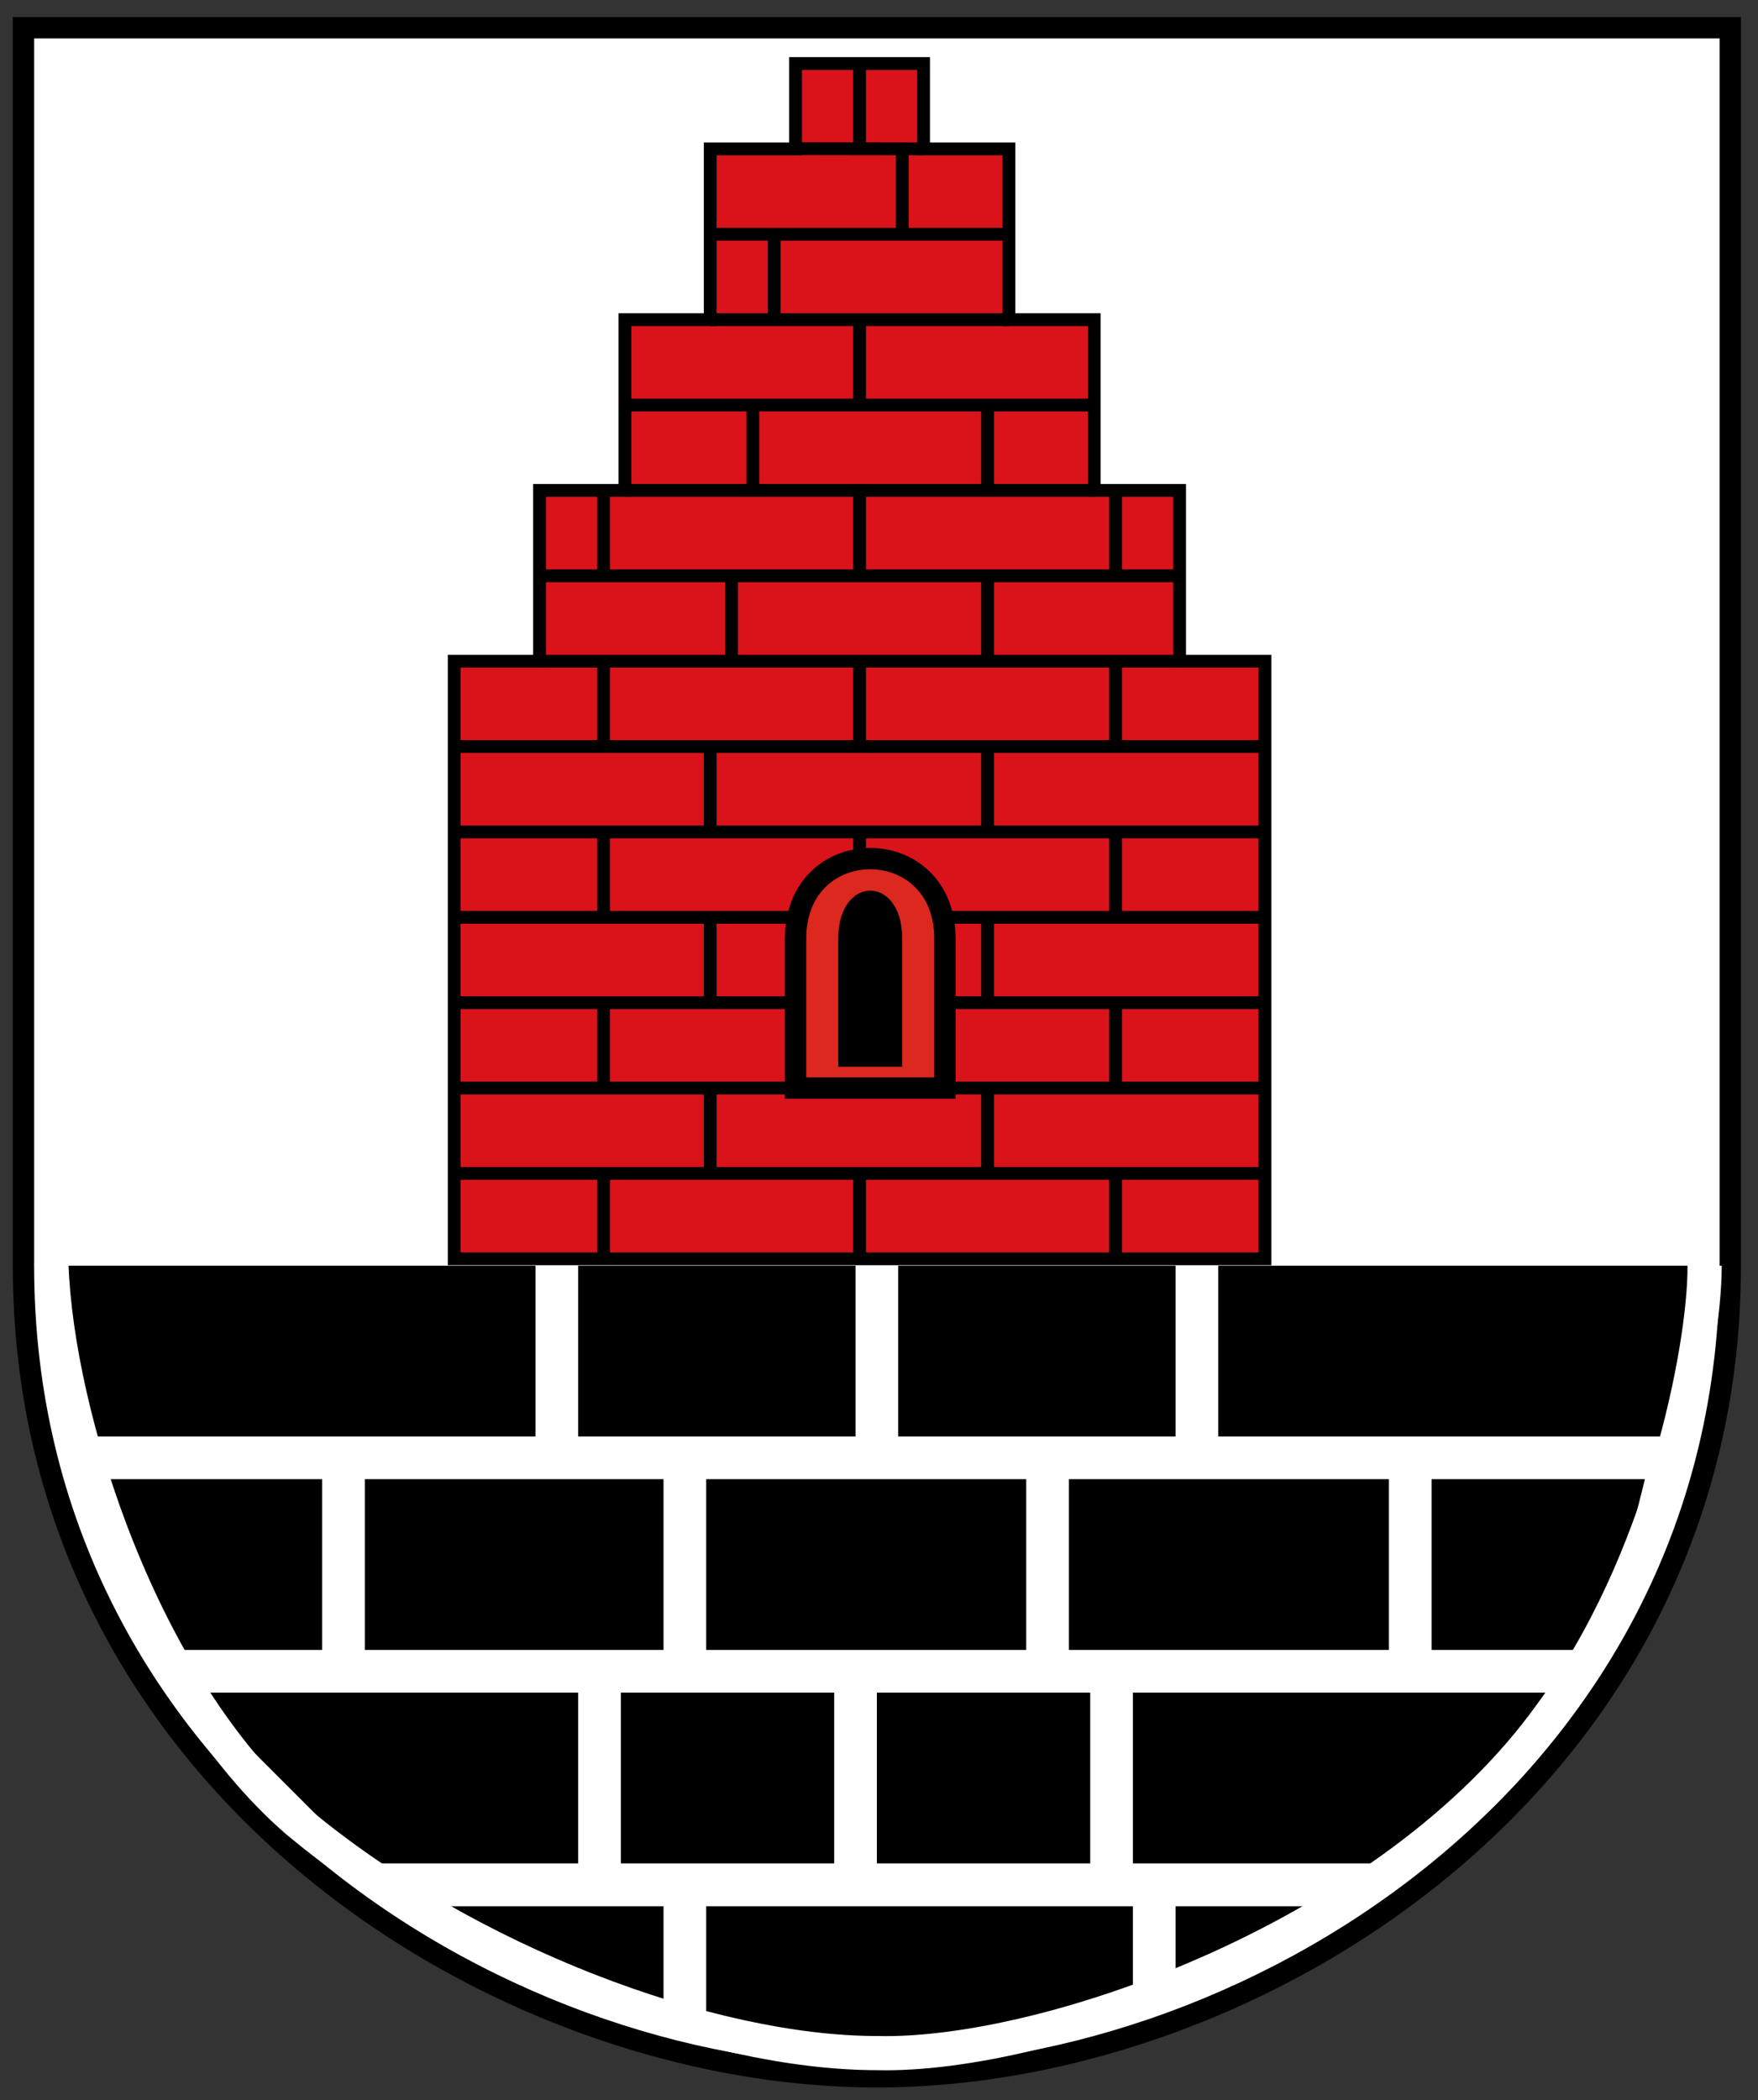 <svg xmlns="http://www.w3.org/2000/svg" height="492" width="412"><rect width="100%" height="100%" fill="#333333" stroke="none"/><path style="fill:#fff" fill="#f4f0e8" stroke-width="5" stroke="#000" d="M10 562.36h400v290c0 120-110 190-200 190s-200-70-200-190z" transform="translate(-4.5 -555.862)"/><path d="M165.5 346.498h75v40h-75zM15.5 296.498h110v40h-110zM285.5 296.498h110v40h-110zM265.5 396.498h100l-35 40h-65zM165.5 446.538h100v25c-31.544 6.32-64.034 10.179-100 5zM45.5 396.498h90v40h-50zM85.5 346.498h70v40h-70zM135.5 296.498h65v40h-65zM210.5 296.498h65v40h-65zM250.5 346.498h75v39.999h-75zM335.5 346.498h50l-10 40h-40zM20.5 346.498h55v40h-40zM145.5 396.498h50v40h-50zM205.5 396.498h50v40h-50z"/><path fill="none" stroke-width="3" stroke="#000" d="M185.5 41.498h30M200.5 241.498v20"/><path d="M105.5 446.538h50v25l-40-15zM275.5 446.538h40l-15 10-25 10z"/><path style="fill:#da121a" fill="#dc281e" stroke-width="3" stroke="#000" d="M190 577.36h30v20h20v40h20v40h20v40h20v140H110v-140h20v-40h20v-40h20v-40h20z" transform="translate(-3.554 -562.48)"/><path fill="none" stroke-width="3" stroke="#000" d="M166.446 54.88h70M146.446 94.88h110M166.446 74.88h70M146.446 114.88h110M126.446 134.88h150M126.446 154.88h150M106.446 174.88h190M106.446 194.88h190M106.446 214.88h190M106.446 234.88h190M106.446 254.88h190M106.446 274.88h190M201.446 14.88v20M211.446 34.88v20M201.446 74.88v20M231.446 94.88v20M176.446 94.88v20M201.446 114.88v20M171.446 134.88v20M231.446 134.88v20M201.446 154.88v20M141.446 154.88v20M261.446 154.88v20M261.446 114.88v20M141.446 114.88v20M166.446 174.88v20M231.446 174.88v20M141.446 194.88v20M261.446 194.88v20M201.446 194.88v20M166.446 214.88v20M231.446 214.88v20M141.446 234.88v20M261.446 234.88v20M231.446 254.88v20M166.446 254.88v20M181.446 54.88v20M141.446 274.88v20M201.446 274.88v20M261.446 274.88v20"/><path fill="#dc281e" stroke-width="5" stroke="#000" d="M186.446 254.88h35v-35c0-25-35-25-35 0z"/><path d="M196.446 219.88c0-15 15-15 15 0v30h-15z"/><path style="stroke:#fff;stroke-opacity:1" fill="none" stroke-width="8" stroke="#f4f0e8" d="M16.547 851.91C17.773 887.97 37.805 950.83 74 982.36c39.816 33.307 97.013 54.441 136.01 54.441 40 1 120.81-27.494 157.99-79.441 26-35 36-85 36-105" stroke-linejoin="round" transform="translate(-4.5 -555.862)"/><path fill="none" stroke-width="3" stroke="#000" d="m185.67 34.828 30.836.049"/></svg>